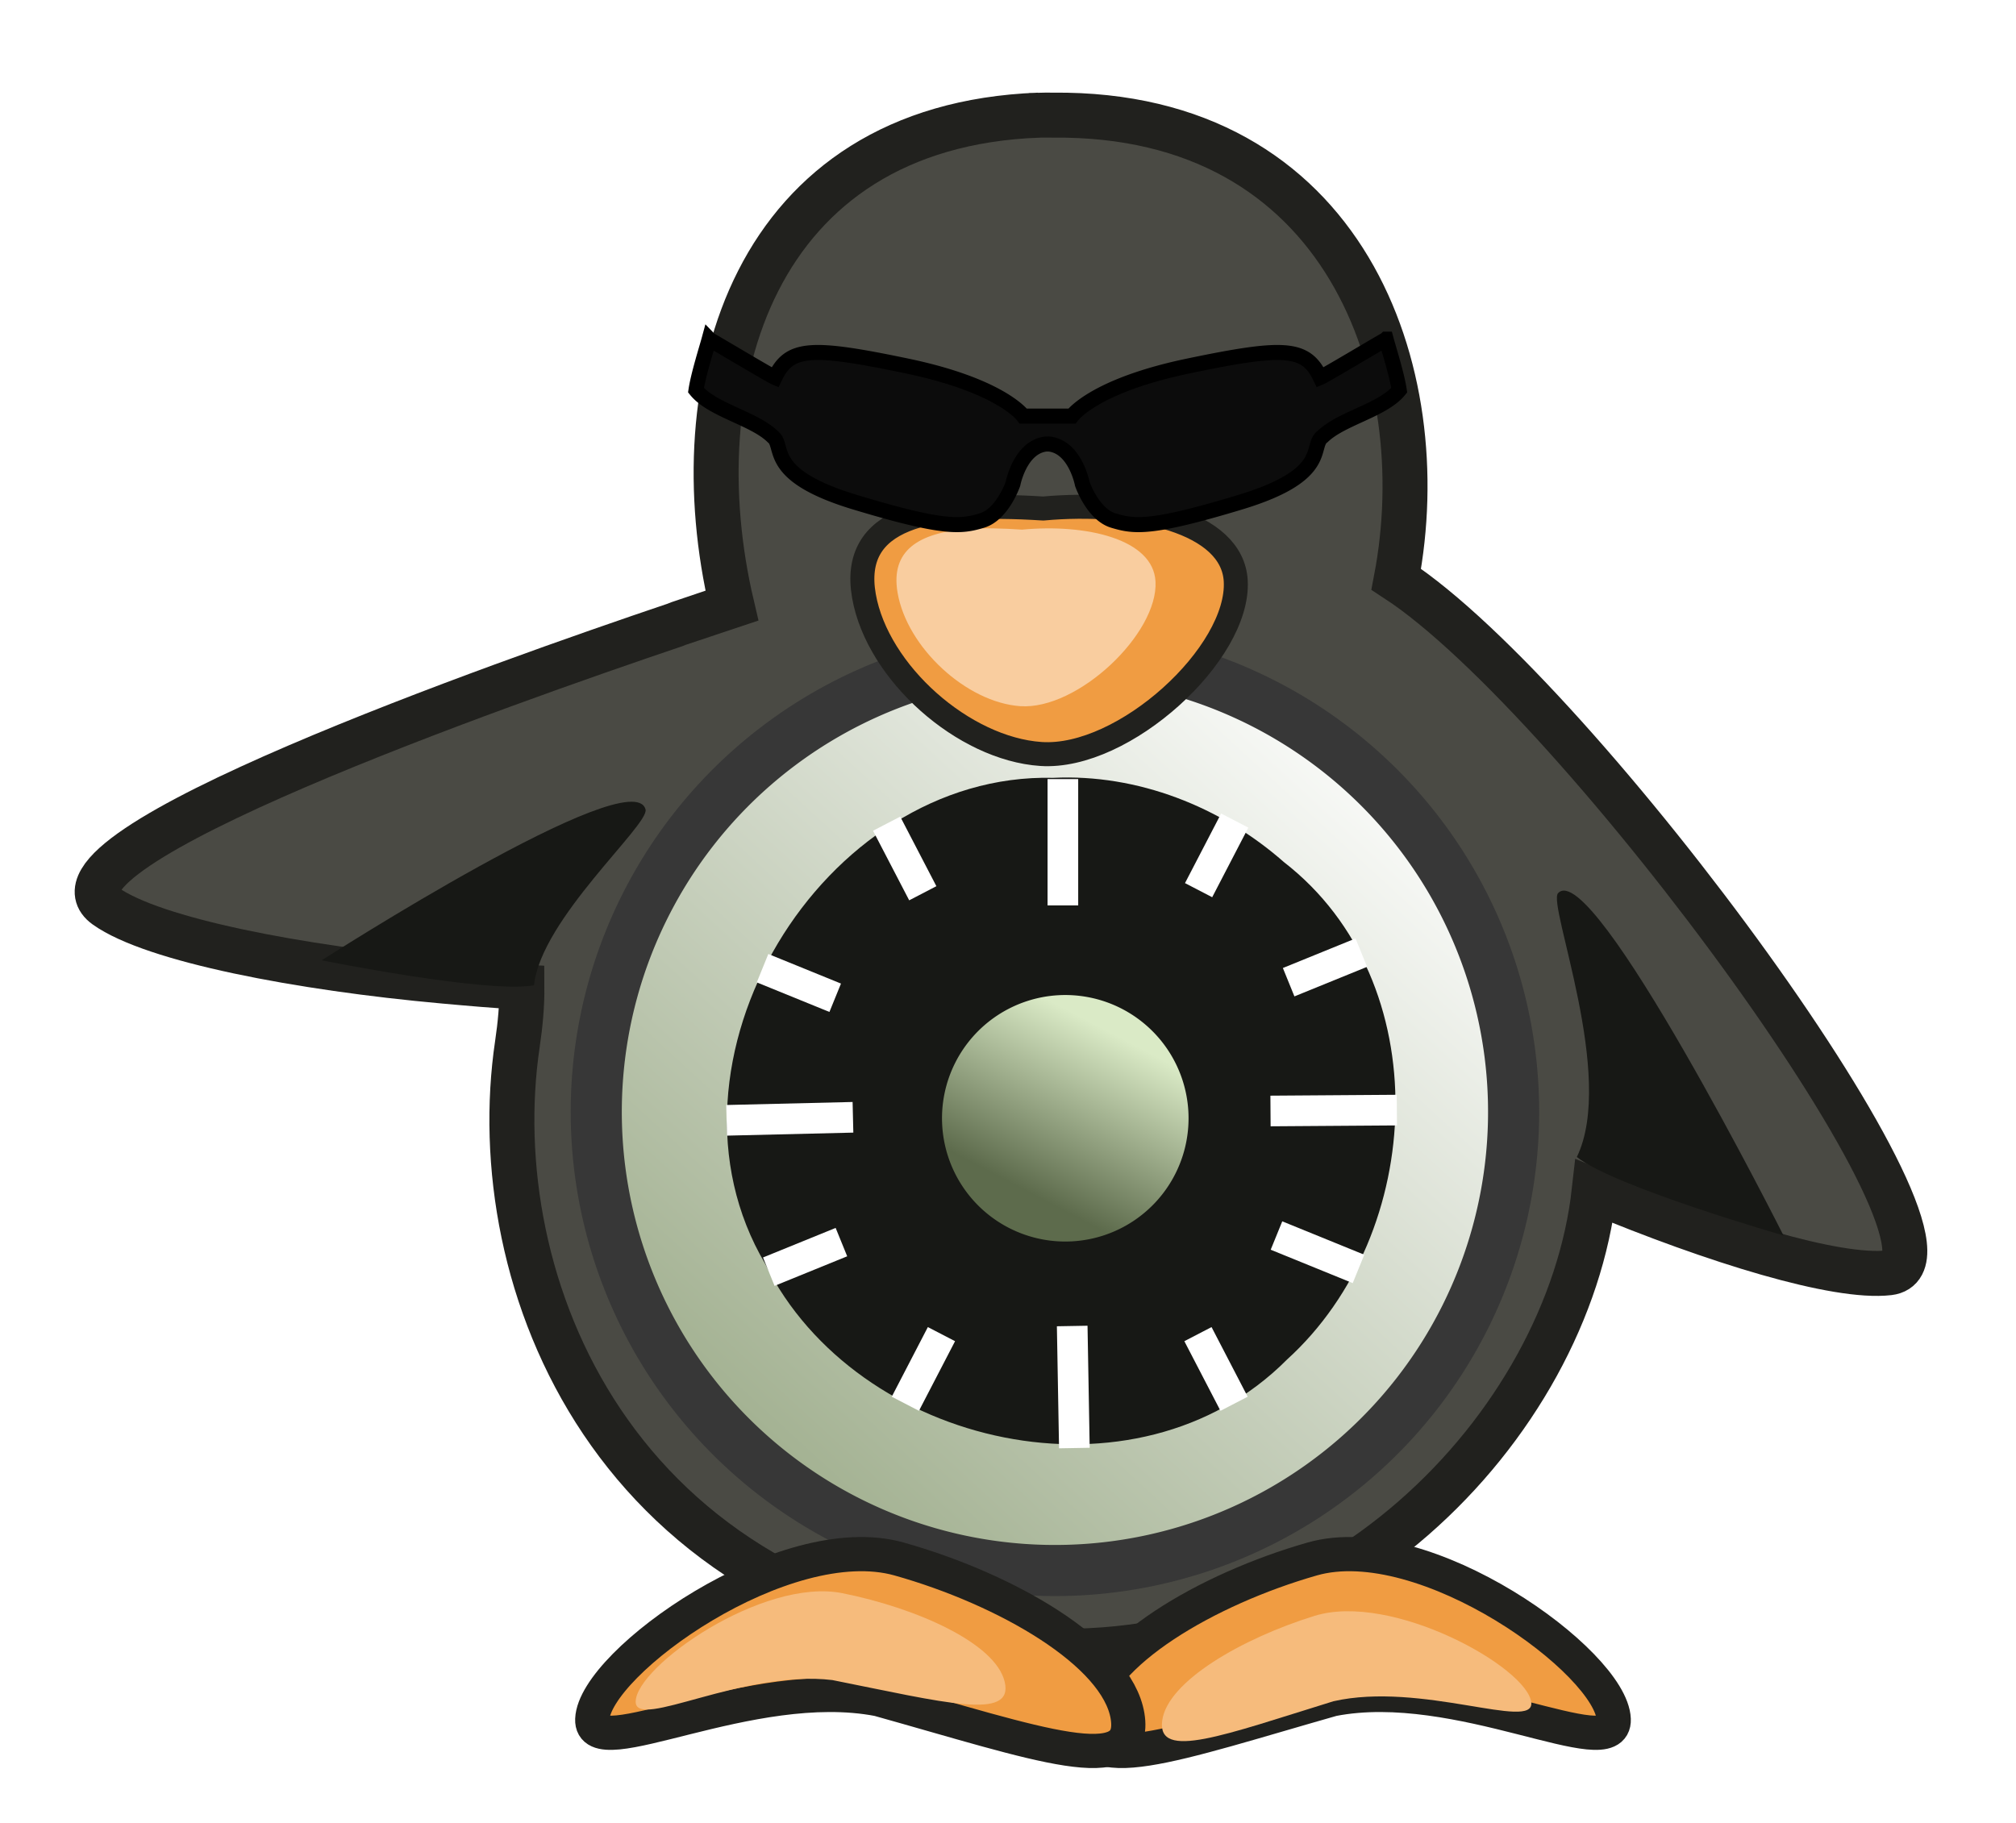 <svg xmlns="http://www.w3.org/2000/svg" xmlns:xlink="http://www.w3.org/1999/xlink" width="311.783" height="282.011" version="1.0"><defs><linearGradient xlink:href="#a" id="n" gradientUnits="userSpaceOnUse" gradientTransform="matrix(.915 0 0 .915 2239.551 1022.706)" x1="1194.631" y1="412.295" x2="1171.375" y2="413.344"/><linearGradient id="b"><stop style="stop-color:#f9cd9f;stop-opacity:1" offset="0"/><stop style="stop-color:#f9cd9f;stop-opacity:0" offset="1"/></linearGradient><linearGradient xlink:href="#b" id="m" gradientUnits="userSpaceOnUse" gradientTransform="matrix(.876 0 0 .845 2877.878 1271.83)" x1="3350.254" y1="464.751" x2="3359.737" y2="461.956"/><linearGradient xlink:href="#c" id="l" gradientUnits="userSpaceOnUse" gradientTransform="matrix(-1.055 .065 .058 1.182 4480.016 1225.353)" x1="3368.67" y1="504.722" x2="3372.154" y2="499.902"/><linearGradient id="c"><stop style="stop-color:#f6bb7c;stop-opacity:1" offset="0"/><stop style="stop-color:#f6bb7c;stop-opacity:0" offset="1"/></linearGradient><linearGradient xlink:href="#c" id="k" gradientUnits="userSpaceOnUse" gradientTransform="matrix(1.055 .057 -.051 1.182 2251.536 1235.549)" x1="3343.341" y1="502.409" x2="3359.935" y2="501.925"/><linearGradient id="a"><stop style="stop-color:#171815;stop-opacity:1" offset="0"/><stop style="stop-color:#171815;stop-opacity:0" offset="1"/></linearGradient><linearGradient xlink:href="#a" id="j" gradientUnits="userSpaceOnUse" gradientTransform="matrix(.915 0 0 .915 2239.551 1022.706)" x1="1271.343" y1="427.079" x2="1285.949" y2="440.096"/><linearGradient id="d"><stop style="stop-color:#5d6b4c;stop-opacity:1" offset="0"/><stop style="stop-color:#daeac6;stop-opacity:1" offset="1"/></linearGradient><linearGradient xlink:href="#d" id="i" x1="3288.43" y1="650.532" x2="3315.624" y2="598.501" gradientUnits="userSpaceOnUse" gradientTransform="translate(0 -14.37)"/><linearGradient id="e"><stop style="stop-color:#373737;stop-opacity:1" offset="0"/><stop style="stop-color:#171717;stop-opacity:1" offset="1"/></linearGradient><linearGradient xlink:href="#e" id="h" gradientUnits="userSpaceOnUse" gradientTransform="matrix(.915 0 0 .915 4402.845 2122.899)" x1="3273.064" y1="619.613" x2="3358.183" y2="619.613"/><linearGradient id="f"><stop style="stop-color:#9fae8d;stop-opacity:1" offset="0"/><stop style="stop-color:#fff;stop-opacity:1" offset="1"/></linearGradient><linearGradient xlink:href="#f" id="g" gradientUnits="userSpaceOnUse" gradientTransform="matrix(-.706 0 0 .706 1538.025 2255.665)" x1="-2564.118" y1="-2276.981" x2="-2479.45" y2="-2369.346"/></defs><path style="fill:#4a4a44;fill-opacity:1;fill-rule:evenodd;stroke:#21211e;stroke-width:1.875;stroke-linecap:butt;stroke-linejoin:miter;stroke-miterlimit:4;stroke-dasharray:none;stroke-opacity:1" d="M3357.781 439.25c-11.909.454-14.972 11.13-12.781 20.438-.199.064-.954.323-2.219.75-.056.019-.1.043-.156.062-7.156 2.417-26.965 9.4-23.719 11.719 1.975 1.41 8.064 2.581 14.094 3.125 1.09.098 2.19.196 3.25.25.005.748-.063 1.533-.188 2.375-1.464 9.865 3.916 23.718 20.876 25.219 12.991 1.149 22.909-9.338 24-19.094 5.045 2.1 10.1 3.66 12.28 3.406 4.238-.493-12.896-23.94-20.53-28.906 1.647-8.621-2.114-19.47-14.313-19.344-.194.002-.404-.007-.594 0z" transform="matrix(3.711 0 0 3.711 -12300.11 -1612.245)"/><path style="color:#000;fill:#f09c42;fill-opacity:1;fill-rule:nonzero;stroke:#21211e;stroke-width:1.425;stroke-linecap:round;stroke-linejoin:round;marker:none;marker-start:none;marker-mid:none;marker-end:none;stroke-miterlimit:4;stroke-dasharray:none;stroke-dashoffset:0;stroke-opacity:1;visibility:visible;display:inline;overflow:visible" d="M3370.036 505.275c-6.563 1.869-10.646 3.395-10.208.7.429-2.633 4.981-5.293 9.357-6.545 4.685-1.341 12.474 4.312 12.567 6.682.076 1.945-6.465-1.861-11.716-.837z" transform="matrix(3.711 0 0 3.711 -12300.11 -1612.245)"/><path d="M3351.104 505.275c6.677 1.869 10.832 3.395 10.386.7-.435-2.633-5.068-5.293-9.52-6.545-4.768-1.341-12.693 4.312-12.788 6.682-.077 1.945 6.579-1.861 11.922-.837z" style="color:#000;fill:#f09c42;fill-opacity:1;fill-rule:nonzero;stroke:#464640;stroke-width:1;stroke-linecap:round;stroke-linejoin:round;marker:none;marker-start:none;marker-mid:none;marker-end:none;stroke-miterlimit:4;stroke-dasharray:none;stroke-dashoffset:0;stroke-opacity:1;visibility:visible;display:inline;overflow:visible" transform="matrix(3.711 0 0 3.711 -12300.11 -1612.245)"/><path transform="matrix(-1.76 0 0 1.76 5999.889 -918.774)" d="M3302.504 581.503a40.305 40.305 0 1 1-.066.022" style="color:#000;fill:url(#g);fill-opacity:1;fill-rule:nonzero;stroke:none;stroke-width:3.701;stroke-linecap:round;stroke-linejoin:round;marker:none;marker-start:none;marker-mid:none;marker-end:none;stroke-miterlimit:4;stroke-dasharray:none;stroke-dashoffset:0;stroke-opacity:1;visibility:visible;display:inline;overflow:visible"/><path style="color:#000;fill:none;fill-opacity:1;fill-rule:nonzero;stroke:url(#h);stroke-width:4.491;stroke-linecap:round;stroke-linejoin:round;marker:none;marker-start:none;marker-mid:none;marker-end:none;stroke-miterlimit:4;stroke-dasharray:none;stroke-dashoffset:0;stroke-opacity:1;visibility:visible;display:inline;overflow:visible" d="M3302.504 581.503a40.305 40.305 0 1 1-.066.022" transform="matrix(1.76 0 0 1.76 -5671.631 -918.774)"/><path style="color:#000;fill:#171815;fill-opacity:1;fill-rule:nonzero;stroke:none;stroke-width:3.701;stroke-linecap:round;stroke-linejoin:round;marker:none;marker-start:none;marker-mid:none;marker-end:none;stroke-miterlimit:4;stroke-dasharray:none;stroke-dashoffset:0;stroke-opacity:1;visibility:visible;display:inline;overflow:visible" d="M3358.394 466.871c-9.642-.236-16.962 11.88-12.003 20.258 3.814 7.669 15.482 10.288 21.74 3.993 5.816-5.273 6.29-15.762-.122-20.737-2.626-2.314-6.11-3.684-9.615-3.514z" transform="matrix(3.711 0 0 3.711 -12300.11 -1612.245)"/><path style="color:#000;fill:url(#i);fill-opacity:1;fill-rule:nonzero;stroke:url(#linearGradient16015);stroke-width:6.289;stroke-linecap:round;stroke-linejoin:round;marker:none;marker-start:none;marker-mid:none;marker-end:none;stroke-miterlimit:4;stroke-dasharray:none;stroke-dashoffset:0;stroke-opacity:1;visibility:visible;display:inline;overflow:visible" d="M3302.504 581.503a40.305 40.305 0 1 1-.066.022" transform="matrix(.473 0 0 .473 -1403.347 -120.17)"/><path d="M3358.394 466.871c-9.642-.236-16.962 11.88-12.003 20.258 3.814 7.669 15.482 10.288 21.74 3.993 5.816-5.273 6.29-15.762-.122-20.737-2.626-2.314-6.11-3.684-9.615-3.514z" style="color:#000;fill:none;fill-opacity:1;fill-rule:nonzero;stroke:none;stroke-width:10;stroke-linecap:square;stroke-linejoin:bevel;marker:none;marker-start:none;marker-mid:none;marker-end:none;stroke-miterlimit:0;stroke-dasharray:5,5;stroke-dashoffset:100;stroke-opacity:1;visibility:visible;display:inline;overflow:visible" transform="matrix(3.711 0 0 3.711 -12300.11 -1612.245)"/><path style="fill:none;fill-opacity:.75;fill-rule:evenodd;stroke:#fff;stroke-width:1.277;stroke-linecap:butt;stroke-linejoin:miter;stroke-miterlimit:4;stroke-dasharray:none;stroke-opacity:1" d="m3359.274 494.806-.09-5.087M3358.795 472.188v-5.265M3367.448 480.757l5.266-.037M3344.781 481.146l5.266-.126M3351.45 468.782l1.507 2.9M3365.957 468.652l-1.506 2.901M3352.23 492.96l1.505-2.902M3365.93 492.96l-1.506-2.902M3371.232 474.157l-3.028 1.232" transform="matrix(3.711 0 0 3.711 -12300.11 -1612.245)"/><path d="m3371.115 487.34-3.418-1.392" style="fill:none;fill-opacity:.75;fill-rule:evenodd;stroke:#fff;stroke-width:1.277;stroke-linecap:butt;stroke-linejoin:miter;stroke-miterlimit:4;stroke-dasharray:none;stroke-opacity:1" transform="matrix(3.711 0 0 3.711 -12300.11 -1612.245)"/><path style="fill:none;fill-opacity:.75;fill-rule:evenodd;stroke:#fff;stroke-width:1.277;stroke-linecap:butt;stroke-linejoin:miter;stroke-miterlimit:4;stroke-dasharray:none;stroke-opacity:1" d="m3349.307 476.038-3.028-1.233M3349.566 486.222l-3.027 1.232" transform="matrix(3.711 0 0 3.711 -12300.11 -1612.245)"/><path style="color:#000;fill:#f09c42;fill-opacity:1;fill-rule:nonzero;stroke:#21211e;stroke-width:1;stroke-linecap:round;stroke-linejoin:round;marker:none;marker-start:none;marker-mid:none;marker-end:none;stroke-miterlimit:4;stroke-dasharray:none;stroke-dashoffset:0;stroke-opacity:1;visibility:visible;display:inline;overflow:visible" d="M3357.975 455.646c-4.837-.31-8.047.385-7.469 3.653.565 3.194 4.153 6.364 7.379 6.578 3.454.23 8.283-4.192 8.114-7.217-.14-2.481-4.2-3.363-8.024-3.014z" transform="matrix(3.711 0 0 3.711 -12300.11 -1612.245)"/><path d="M3380.214 482.675c1.633-3.362-1.228-10.515-.783-10.996 1.437-1.553 9.395 14.266 9.395 14.266s-7.058-2.03-8.612-3.27z" style="fill:url(#j);fill-opacity:1;fill-rule:evenodd;stroke:none;stroke-width:1px;stroke-linecap:butt;stroke-linejoin:miter;stroke-opacity:1" transform="matrix(3.711 0 0 3.711 -12300.11 -1612.245)"/><path style="color:#000;fill:#f09c42;fill-opacity:1;fill-rule:nonzero;stroke:#21211e;stroke-width:1.425;stroke-linecap:round;stroke-linejoin:round;marker:none;marker-start:none;marker-mid:none;marker-end:none;stroke-miterlimit:4;stroke-dasharray:none;stroke-dashoffset:0;stroke-opacity:1;visibility:visible;display:inline;overflow:visible" d="M3351.104 505.275c6.677 1.869 10.832 3.395 10.386.7-.435-2.633-5.068-5.293-9.52-6.545-4.768-1.341-12.693 4.312-12.788 6.682-.077 1.945 6.579-1.861 11.922-.837z" transform="matrix(3.711 0 0 3.711 -12300.11 -1612.245)"/><path style="color:#000;fill:url(#k);fill-opacity:1;fill-rule:nonzero;stroke:none;stroke-width:1.095;stroke-linecap:round;stroke-linejoin:round;marker:none;marker-start:none;marker-mid:none;marker-end:none;stroke-miterlimit:4;stroke-dasharray:none;stroke-dashoffset:0;stroke-opacity:1;visibility:visible;display:inline;overflow:visible" d="M3351.594 498.531c-4.16-1.17-11.074 3.744-11.157 5.813-.067 1.697 5.743-1.613 10.407-.719 5.827 1.631 9.452 2.945 9.062.594-.38-2.299-4.427-4.595-8.312-5.688z" transform="matrix(2.932 -.142 .127 2.617 -9759.901 -582.297)"/><path transform="matrix(-2.931 .161 .143 2.616 9955.52 -1593.822)" d="M3351.594 498.531c-4.16-1.17-11.074 3.744-11.157 5.813-.067 1.697 5.743-1.613 10.407-.719 5.827 1.631 9.452 2.945 9.062.594-.38-2.299-4.427-4.595-8.312-5.688z" style="color:#000;fill:url(#l);fill-opacity:1;fill-rule:nonzero;stroke:none;stroke-width:1.095;stroke-linecap:round;stroke-linejoin:round;marker:none;marker-start:none;marker-mid:none;marker-end:none;stroke-miterlimit:4;stroke-dasharray:none;stroke-dashoffset:0;stroke-opacity:1;visibility:visible;display:inline;overflow:visible"/><path style="color:#000;fill:url(#m);fill-opacity:1;fill-rule:nonzero;stroke:none;stroke-width:1.316;stroke-linecap:round;stroke-linejoin:round;marker:none;marker-start:none;marker-mid:none;marker-end:none;stroke-miterlimit:4;stroke-dasharray:none;stroke-dashoffset:0;stroke-opacity:1;visibility:visible;display:inline;overflow:visible" d="M3353.969 460.281c-2.545.19-4.035 1.08-3.657 3.219.493 2.788 3.623 5.563 6.438 5.75 3.015.2 7.241-3.673 7.094-6.313-.122-2.165-3.663-2.928-7-2.625-1.056-.067-2.027-.094-2.875-.03z" transform="matrix(2.948 0 0 3.055 -9737.908 -1324.33)"/><path style="fill:url(#n);fill-opacity:1;fill-rule:evenodd;stroke:none;stroke-width:1px;stroke-linecap:butt;stroke-linejoin:miter;stroke-opacity:1" d="M3336.755 475.518c.287-2.76 4.81-6.691 4.648-7.327-.52-2.05-13.496 6.285-13.496 6.285s6.891 1.39 8.848 1.042z" transform="matrix(3.711 0 0 3.711 -12300.11 -1612.245)"/><path style="fill:#0c0c0c;fill-opacity:1;fill-rule:evenodd;stroke:#000;stroke-width:1.18;stroke-linecap:butt;stroke-linejoin:miter;stroke-miterlimit:4;stroke-dasharray:none;stroke-opacity:1" d="M1199.95 373.875c-.21.771-.856 2.81-1.032 4 1.27 1.564 4.522 2.194 6 3.625.008.006.023.025.031.031.054.044.117.104.156.156.644.9-.321 2.972 6.282 4.97 7.056 2.133 8.32 1.918 9.937 1.437 1.618-.482 2.438-2.875 2.438-2.875s.548-2.892 2.593-3.125h.094c.043.002.084-.004.125 0h.031c2.046.233 2.594 3.125 2.594 3.125s.82 2.393 2.438 2.875c1.617.481 2.881.696 9.937-1.438 7.163-2.166 5.4-4.404 6.469-5.156 1.478-1.43 4.73-2.06 6-3.625-.176-1.19-.823-3.229-1.031-4a3.826 3.826 0 0 1-.032.031c-.414.217-4.704 2.79-5.125 2.969-1.14-2.38-2.803-2.47-10.312-.906-7.275 1.515-9.053 3.796-9.156 3.937h-3.813c-.103-.141-1.882-2.422-9.156-3.937-7.51-1.565-9.173-1.473-10.313.906-.42-.18-4.71-2.752-5.125-2.969a3.826 3.826 0 0 1-.03-.031z" transform="translate(-2257.827 -685.192) scale(1.973)"/></svg>